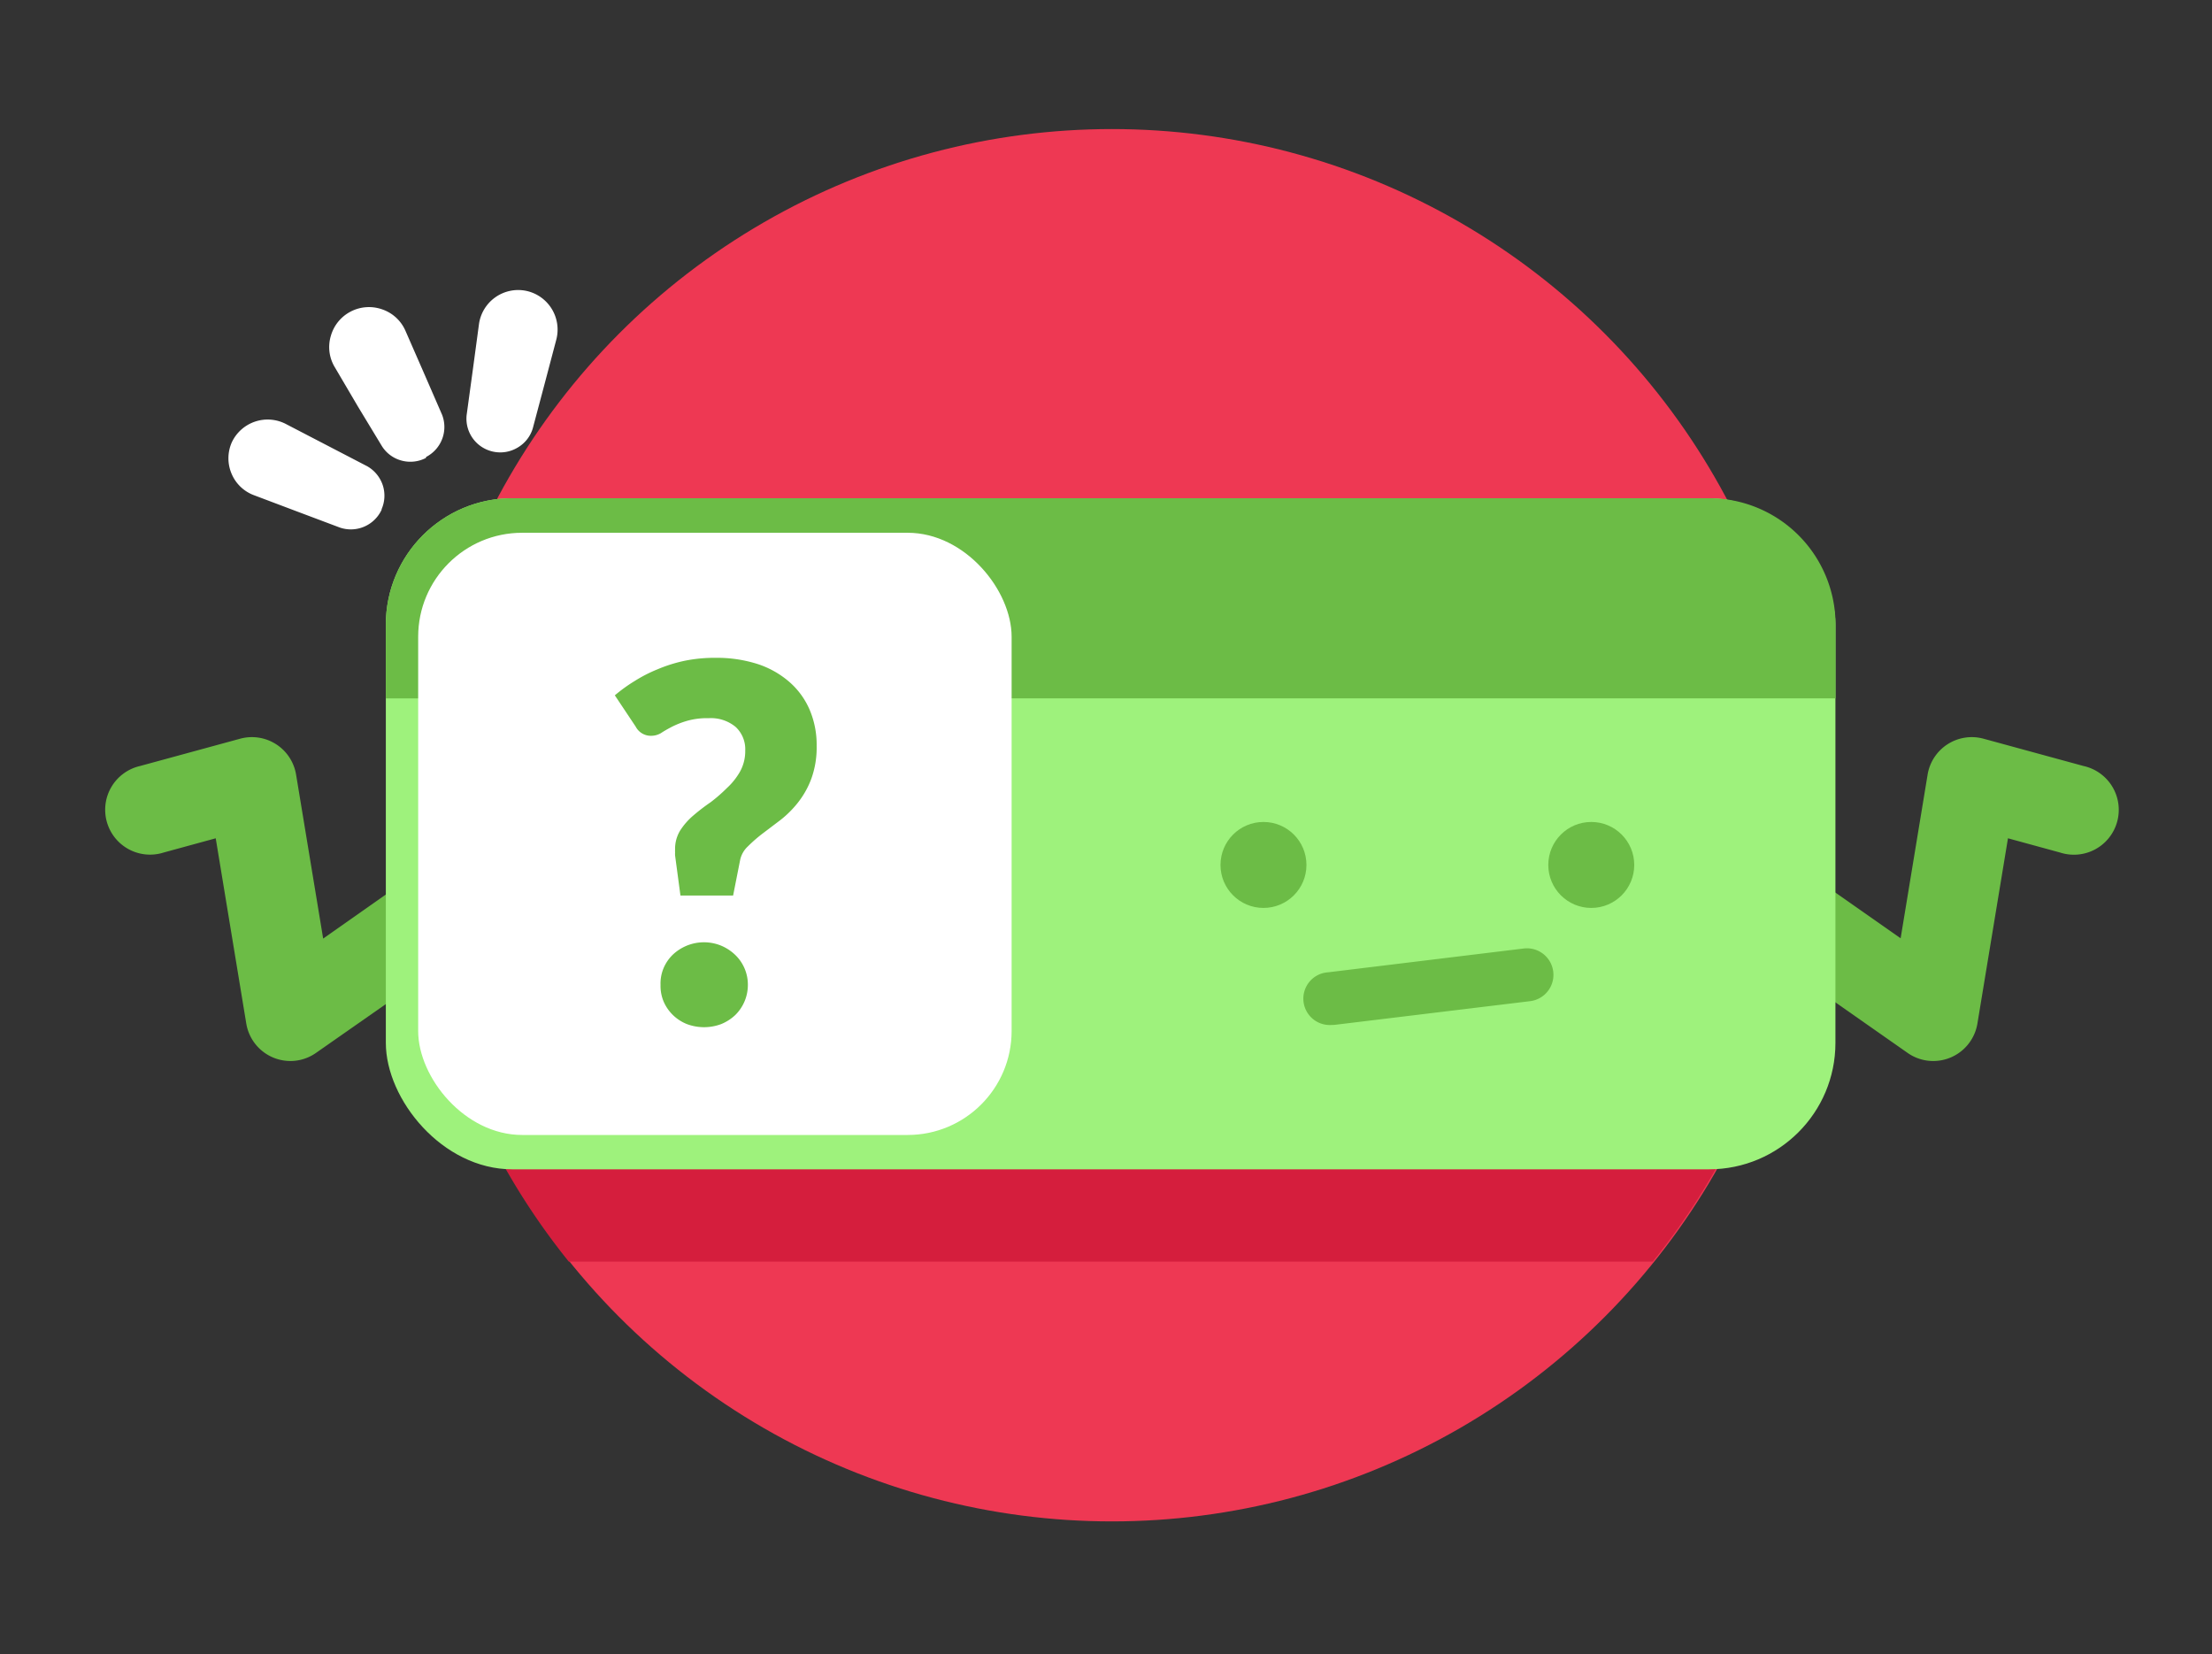 <svg id="Layer_1" data-name="Layer 1" xmlns="http://www.w3.org/2000/svg" viewBox="0 0 210 157"><rect x="0" y="0" width="210" height="157" fill="#333333" stroke="none"/><defs><style>.cls-1{fill:#ee3853;}.cls-2{fill:#d51e3d;}.cls-3{fill:#6cbc46;}.cls-4{fill:#9ef27c;}.cls-5{fill:#fff;}</style></defs><title>Untitled-2</title><circle class="cls-1" cx="105.56" cy="78.33" r="66.08"/><path class="cls-2" d="M168.23,57.73a11.92,11.92,0,0,0-6.09-1.68H48.52a11.87,11.87,0,0,0-5.8,1.51A66,66,0,0,0,54,119.75H156.91a66.06,66.06,0,0,0,11.32-62Z"/><path class="cls-3" d="M27.58,100.71a4.25,4.25,0,0,1-4.2-3.56l-2.9-17.58-4.94,1.35a4.26,4.26,0,1,1-2.25-8.21l9.5-2.59a4.25,4.25,0,0,1,5.32,3.41l2.57,15.56L40,82.54a4.26,4.26,0,1,1,4.89,7L30,99.94A4.23,4.23,0,0,1,27.58,100.71Z"/><path class="cls-3" d="M183.54,100.71a4.23,4.23,0,0,1-2.44-.77L166.2,89.51a4.26,4.26,0,0,1,4.89-7l9.35,6.55L183,73.53a4.25,4.25,0,0,1,5.32-3.41l9.49,2.59a4.26,4.26,0,1,1-2.24,8.21l-4.94-1.35-2.9,17.58a4.25,4.25,0,0,1-4.2,3.56Z"/><rect class="cls-4" x="36.63" y="47.29" width="137.62" height="63.7" rx="12"/><path class="cls-3" d="M48.63,47.29H162.26a12,12,0,0,1,12,12v7a0,0,0,0,1,0,0H36.63a0,0,0,0,1,0,0v-7A12,12,0,0,1,48.63,47.29Z"/><circle class="cls-3" cx="119.95" cy="82.1" r="4.08"/><circle class="cls-3" cx="151.07" cy="82.1" r="4.08"/><path class="cls-3" d="M126.39,97.29a2.5,2.5,0,0,1-.3-5l18.57-2.26a2.5,2.5,0,0,1,.6,5l-18.57,2.25Z"/><rect class="cls-5" x="39.7" y="50.57" width="56.34" height="57.16" rx="9.87"/><path class="cls-3" d="M58.37,66a15.12,15.12,0,0,1,1.9-1.37,13.76,13.76,0,0,1,2.2-1.12A13.92,13.92,0,0,1,65,62.72a14.22,14.22,0,0,1,2.93-.28,12.74,12.74,0,0,1,4,.59,8.73,8.73,0,0,1,3,1.69,7.34,7.34,0,0,1,1.93,2.64,8.47,8.47,0,0,1,.67,3.43,8.7,8.7,0,0,1-.5,3.11,8.33,8.33,0,0,1-1.26,2.26,9.77,9.77,0,0,1-1.67,1.67l-1.73,1.31A13.73,13.73,0,0,0,71,80.34a2.45,2.45,0,0,0-.74,1.32L69.6,85h-5l-.51-3.8a2.7,2.7,0,0,1,0-.28,2.62,2.62,0,0,1,0-.28,3.33,3.33,0,0,1,.49-1.82,6.41,6.41,0,0,1,1.25-1.42,18.93,18.93,0,0,1,1.63-1.25A15,15,0,0,0,69,74.81a6.45,6.45,0,0,0,1.25-1.56,4,4,0,0,0,.5-2A2.89,2.89,0,0,0,69.84,69a3.67,3.67,0,0,0-2.56-.83,6.85,6.85,0,0,0-2.08.26,8.3,8.3,0,0,0-1.44.57c-.4.21-.75.41-1,.58a1.82,1.82,0,0,1-.9.26,1.62,1.62,0,0,1-1.51-.87Zm4.34,27.51A3.78,3.78,0,0,1,63,91.89a3.88,3.88,0,0,1,.87-1.27,4.31,4.31,0,0,1,4.59-.86,4.36,4.36,0,0,1,1.32.86A3.91,3.91,0,0,1,71,93.47a4,4,0,0,1-1.2,2.88,4.34,4.34,0,0,1-1.32.85,4.63,4.63,0,0,1-3.28,0,4.06,4.06,0,0,1-1.31-.85A4,4,0,0,1,63,95.06,3.83,3.83,0,0,1,62.71,93.47Z"/><path class="cls-5" d="M40.43,43.47h0a3.2,3.2,0,0,1-2.3.25,3.16,3.16,0,0,1-1.87-1.37L34,38.62,31.8,34.88a3.69,3.69,0,0,1-.39-3,3.75,3.75,0,0,1,1.89-2.31h0a3.77,3.77,0,0,1,3-.2,3.72,3.72,0,0,1,2.18,2l1.75,4,1.74,4a3.2,3.2,0,0,1-1.51,4Z"/><path class="cls-5" d="M46.87,42.88h0A3.2,3.2,0,0,1,44.3,39.4l.59-4.31.58-4.31a3.76,3.76,0,0,1,4.45-3.18h0a3.76,3.76,0,0,1,2.89,4.65l-1.11,4.2-1.12,4.21a3.16,3.16,0,0,1-1.43,1.82A3.2,3.2,0,0,1,46.87,42.88Z"/><path class="cls-5" d="M36.21,48.37h0a3.2,3.2,0,0,0,.13-2.31,3.25,3.25,0,0,0-1.47-1.8l-3.85-2-3.85-2A3.76,3.76,0,0,0,22,42h0a3.74,3.74,0,0,0,0,3A3.7,3.7,0,0,0,24.1,47l4.08,1.54,4.07,1.53a3.22,3.22,0,0,0,4-1.73Z"/></svg>